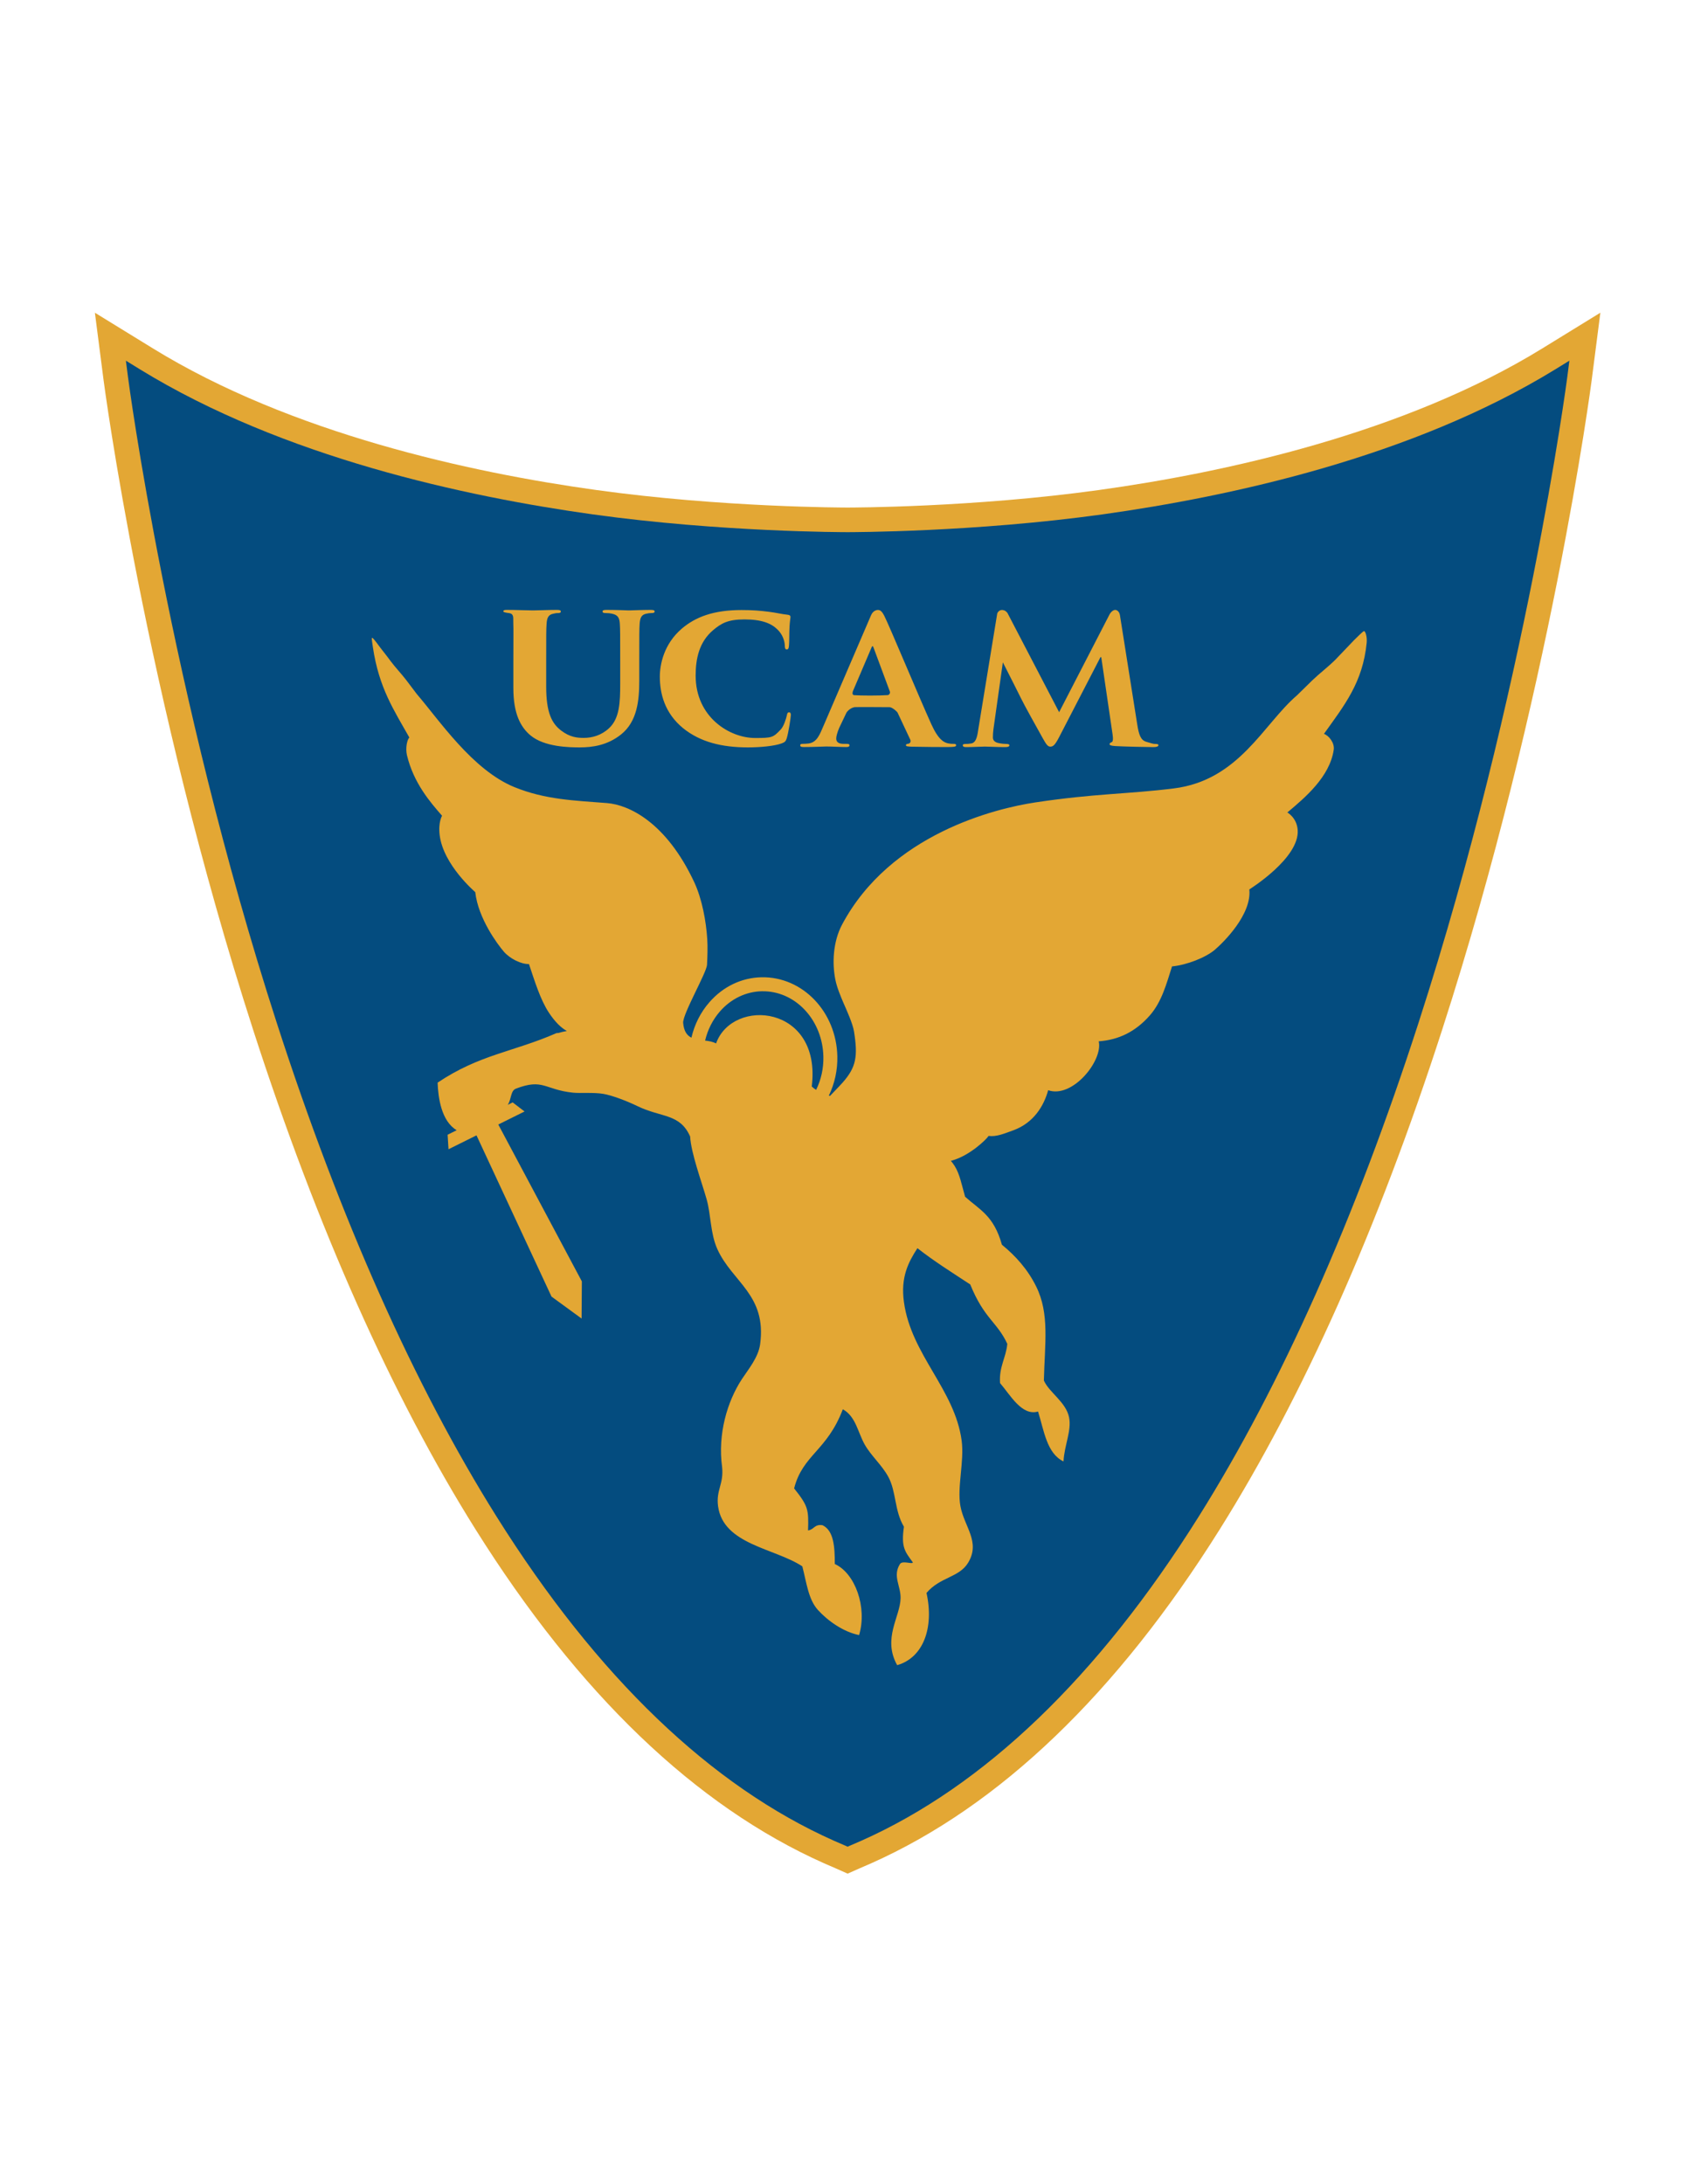 <?xml version="1.0" encoding="iso-8859-1"?>
<!-- Generator: Adobe Illustrator 24.0.1, SVG Export Plug-In . SVG Version: 6.00 Build 0)  -->
<svg version="1.1" id="Layer_1" xmlns="http://www.w3.org/2000/svg" xmlns:xlink="http://www.w3.org/1999/xlink" x="0px" y="0px"
	 viewBox="0 0 612 792" style="enable-background:new 0 0 612 792;" xml:space="preserve">
<path style="fill:#E3A734;" d="M559.538,126.323c-50.104,30.831-115.139,45.02-160.77,51.346c-45.686,6.361-90.166,6.37-91.269,6.37
	c-1.103,0-45.58-0.009-91.271-6.37c-45.625-6.326-110.659-20.516-160.769-51.346l-21.033-12.924l3.152,24.473
	c0.175,1.295,14.945,113.995,54.314,235.741c23.194,71.701,50.284,132.565,80.621,180.952
	c37.254,59.387,79.678,100.242,126.434,121.072c1.466,0.648,2.783,1.22,3.987,1.726l4.564,2.027l4.545-2.021
	c1.208-0.507,2.535-1.08,3.993-1.725c46.768-20.838,89.192-61.693,126.445-121.08c30.342-48.387,57.428-109.251,80.625-180.952
	c39.365-121.746,54.14-234.447,54.31-235.73l3.153-24.493L559.538,126.323z"/>
<path style="fill:#044C7F;" d="M568.567,136.731c-0.124,0.968-14.866,113.276-53.956,234.132
	c-23.022,71.175-49.868,131.403-79.689,178.957c-36.63,58.397-77.918,97.819-122.502,117.66c-1.466,0.646-2.777,1.214-3.939,1.704
	l-0.32,0.13l-0.076,0.046l-0.584,0.261l-0.594-0.263l-0.064-0.038l-0.322-0.136c-1.163-0.49-2.475-1.058-3.948-1.708
	c-44.576-19.837-85.864-59.259-122.493-117.656c-29.822-47.554-56.667-107.781-79.689-178.957
	C61.297,250.008,46.555,137.7,46.433,136.719l-0.763-5.938l5.115,3.149c51.996,31.917,117.941,46.119,164.215,52.583
	c46.438,6.456,91.181,6.448,92.5,6.452c1.317-0.004,46.065,0.004,92.498-6.452c46.279-6.464,112.221-20.666,164.216-52.583
	l5.12-3.149L568.567,136.731z"/>
<path style="fill:#E3A734;" d="M135.287,234.762c2.185,14.617,7.569,22.672,13.211,32.654c-0.798,0.781-1.483,3.849-0.857,6.462
	c2.441,10.119,8.448,17.018,12.663,21.836c0.026,0.007,0.058,0.007,0.091,0c0.008,0.066-1.499,2.362-0.883,7.19
	c1.384,10.826,12.885,20.54,12.9,20.589c1.071,9.587,8.137,18.971,10.325,21.532c2.191,2.555,6.256,4.619,9.157,4.544
	c2.135,6.341,4.152,12.997,7.264,17.676c2.19,3.294,4.338,5.412,6.487,6.601c-0.995,0.162-2.025,0.395-3.133,0.732l-0.581,0.012
	c-15.872,6.935-27.858,7.716-43.176,17.977c0.185,5.286,1.314,13.97,6.921,17.258l-3.295,1.634l0.333,5.257l10.149-5.031
	l27.209,58.46l10.915,7.964l0.094-13.473l-30.313-56.882l9.527-4.729l-4.31-3.29l-1.798,0.896c1.411-2.137,0.983-5.124,2.982-5.887
	c9.943-3.805,10.323,0.367,20.693,1.46c2.68,0.281,7.562-0.172,11.058,0.443c2.984,0.517,8.107,2.391,12.381,4.459
	c8.661,4.191,15.354,2.609,19.06,10.984c0.355,6.109,4.192,16.458,5.963,22.685c1.642,5.761,1.332,12.487,3.939,18.211
	c5.44,11.969,17.95,16.545,15.491,34.475c-0.66,4.799-4.386,9.206-6.643,12.658c-5.246,8.019-8.806,19.845-7.143,31.884
	c0.636,6.194-2.27,8.301-1.466,14.188c1.904,13.899,20.574,15.181,30.561,21.769c1.552,5.988,2.189,11.981,5.648,15.809
	c3.55,3.91,9.176,7.949,14.953,9.119c3.012-10.15-1.477-22.466-8.821-25.773c0.008-6.244-0.362-12.091-4.434-14.06
	c-2.934-0.503-3.115,1.636-5.271,1.878c0.24-7.553,0.08-8.793-5.049-15.233c3.119-12.227,11.961-13.596,17.67-28.7
	c4.749,2.653,5.44,8.4,7.946,12.813c2.354,4.124,6.178,7.363,8.509,11.609c2.986,5.429,2.199,12.305,5.709,18.168
	c-1.051,7.435,0.315,8.95,3.229,12.907c-0.032,0.896-3.877-0.85-4.706,0.692c-2.691,4.367,0.375,7.836,0.263,12.382
	c-0.15,6.712-6.623,14.56-1.24,24.222c9.509-2.719,13.432-13.58,10.645-26.188c4.904-5.804,11.843-5.564,15.096-10.943
	c4.583-7.596-1.433-13.053-2.804-20.597c-1.24-6.842,1.468-16.176,0.458-23.693c-2.497-18.594-18.28-31.047-20.932-50.203
	c-1.258-9.023,1.561-14.426,4.886-19.578c6.038,4.75,12.672,8.889,19.164,13.158c5.078,12.491,9.742,13.545,13.445,21.539
	c-0.487,5.12-3.036,8.267-2.638,14.218c3.698,4.281,7.904,12.049,13.789,10.321c2.189,6.961,3.166,15.19,9.238,18.093
	c0.272-5.768,2.987-11.154,2.017-15.973c-1.122-5.593-7.252-9.017-9.138-13.372c0.304-13.424,2.126-24.154-2.788-34.073
	c-3.09-6.256-7.483-11.116-12.434-15.155c-2.999-10.633-7.987-12.58-13.362-17.41c-1.242-4.377-1.927-8.193-3.777-11.136
	c-0.434-0.688-0.9-1.304-1.384-1.88c0.135-0.036,0.263-0.068,0.405-0.103c6.51-1.806,12.603-7.77,13.272-8.925
	c2.833,0.385,5.663-0.844,8.938-2.024c7.473-2.706,11.142-8.928,12.682-14.55c8.847,3.075,19.967-10.772,18.345-17.731
	c7.104-0.519,13.253-3.363,18.567-9.429c4.321-4.932,6.008-11.471,8.024-17.733c5.383-0.516,12.237-3.23,15.518-6.025
	c3.27-2.797,13.449-12.861,12.523-21.886c0.008-0.046,18.279-11.321,17.544-21.552c-0.328-4.566-3.81-6.366-3.824-6.432
	c0.061,0.008,0.13,0,0.178-0.012c6.302-5.286,15.3-12.853,16.721-22.651c0.371-2.526-1.836-5.21-3.55-5.764
	c7.377-10.323,14.075-18.558,15.507-33.025c0.213-2.174-0.472-4.245-0.951-4.239c-0.42,0.009-2.827,2.549-3.645,3.298
	c-2.236,2.354-4.497,4.714-6.75,7.063c-2.748,2.729-5.675,4.887-8.433,7.538c-1.834,1.814-3.69,3.613-5.531,5.416
	c-12.115,10.359-20.935,30.783-44.676,33.732c-16.804,2.092-28.486,1.799-50.219,5.073c-14.389,2.163-52.581,11.417-70.103,44.292
	c-3.306,6.21-3.628,13.965-2.459,19.889c0.551,2.824,1.882,6.012,2.999,8.614c1.126,2.574,3.323,7.37,3.793,10.298
	c1.412,8.951,0.836,12.905-4.179,18.539c-1.456,1.634-3.059,3.202-4.548,4.805c-0.138-0.045-0.273-0.082-0.407-0.124
	c2.102-4.344,3.187-9.207,3.076-14.249c-0.352-16.07-12.527-28.944-27.523-28.66c-7.227,0.153-13.939,3.373-18.9,9.061
	c-3.199,3.658-5.402,8.064-6.507,12.838c-1.572-0.78-2.736-2.265-3.001-5.348c-0.257-3.123,8.52-18.244,8.659-21.072
	c0.139-2.864,0.281-6.362,0.078-9.391c-0.41-6.349-1.866-14.475-4.73-20.593c-10.186-21.739-23.73-28.036-31.626-28.656
	c-11.928-0.931-22.479-1.249-33.627-5.803c-15.175-6.199-27.255-24.281-35.387-33.742c-1.265-1.686-2.553-3.367-3.821-5.051
	c-1.903-2.475-3.803-4.394-5.718-6.945c-1.581-2.202-3.385-4.302-4.962-6.517c-0.558-0.693-1.505-2.058-1.782-1.831
	C134.772,231.443,135.071,233.36,135.287,234.762 M296.064,395.196c-0.584-0.371-1.125-0.783-1.581-1.233
	c3.657-29.603-28.733-32.358-34.714-15.603c-1.184-0.635-2.565-0.871-3.976-1.039c0.929-3.929,2.756-7.562,5.375-10.565
	c4.015-4.596,9.416-7.194,15.187-7.322c0.397-0.007,0.797,0,1.182,0.013c11.588,0.434,20.881,10.827,21.164,23.683
	C298.797,387.418,297.859,391.544,296.064,395.196"/>
<path style="fill:#E3A734;" d="M184.648,222.305c0.553,0.094,0.888,0.26,1.036,0.402c0.73,0.711,0.453,1.776,0.535,3.605
	c0.086,2.084,0.015,3.876,0.015,13.723v9.461c0,9.368,2.647,14.166,6.2,17.147c5.09,4.269,14.238,4.364,17.928,4.364
	c4.534,0,9.982-0.736,14.936-4.686c5.852-4.664,6.613-12.311,6.613-19.48v-6.932c0-9.839,0-11.656,0.138-13.734
	c0.154-2.267,0.705-3.364,2.591-3.681c0.835-0.134,0.819-0.191,1.593-0.191c0.831,0,1.257-0.123,1.257-0.578
	c0-0.453-0.488-0.578-1.47-0.578c-2.719,0-7.106,0.19-7.948,0.19c-0.07,0-4.456-0.19-8.013-0.19c-0.983,0-1.468,0.125-1.468,0.578
	c0,0.455,0.414,0.578,1.187,0.578c0.768,0,1.521,0.057,2.083,0.191c2.298,0.443,2.854,1.485,2.996,3.681
	c0.135,2.078,0.135,3.895,0.135,13.734v8.088c0,6.664-0.207,12.498-4.042,16.05c-2.788,2.602-6.119,3.517-9.193,3.517
	c-2.367,0-5.034-0.255-8.175-2.656c-3.411-2.584-5.438-6.531-5.438-15.931v-9.052c0-9.843,0-11.655,0.146-13.734
	c0.133-2.258,0.689-3.363,2.578-3.685c0.828-0.134,0.709-0.203,1.48-0.203c0.695,0,1.11-0.123,1.11-0.578
	c0-0.453-0.487-0.578-1.526-0.578c-2.512,0-6.903,0.19-8.58,0.19c-2.09,0-6.004-0.19-9.694-0.19c-0.887,0-1.073,0.296-1.073,0.516
	C182.584,222.091,184.134,222.232,184.648,222.305 M247.85,264.079c6.232,5.016,14.087,6.929,23.453,6.929
	c4.386,0,9.578-0.453,12.318-1.466c1.158-0.447,1.442-0.763,1.786-1.84c0.672-2.161,1.489-7.689,1.489-8.45
	c0-0.51-0.131-0.957-0.607-0.957c-0.555,0-0.689,0.26-0.882,1.273c-0.279,1.145-1.045,3.772-2.213,4.99
	c-2.737,2.916-3.198,3.043-9.29,3.043c-9.163,0-21.544-7.495-21.544-22.616c0-6.162,1.288-12.193,6.292-16.446
	c3.014-2.545,5.437-3.935,11.396-3.935c6.291,0,9.734,1.425,11.99,3.65c1.714,1.649,2.598,3.869,2.676,5.847
	c0,0.882,0.135,1.387,0.693,1.387c0.612,0,0.743-0.504,0.81-1.455c0.144-1.271,0.072-4.767,0.211-6.867
	c0.131-2.219,0.338-2.993,0.338-3.494c0-0.376-0.272-0.693-1.031-0.762c-2.051-0.197-4.235-0.76-6.835-1.077
	c-3.149-0.389-5.684-0.627-9.915-0.627c-10.183,0-16.694,2.534-21.627,6.725c-6.561,5.589-7.989,13.095-7.989,17.407
	C239.368,251.51,241.144,258.612,247.85,264.079 M350.5,270.904c2.208,0,5.511-0.188,6.808-0.188c1.244,0,4.328,0.188,7.214,0.188
	c1.043,0,1.66-0.116,1.66-0.702c0-0.32-0.495-0.443-1.05-0.443c-0.681,0-1.642-0.068-2.878-0.318
	c-1.165-0.251-2.059-0.833-2.059-2.051c0-1.009,0.063-1.84,0.202-2.995l3.415-24.228c2.433,4.815,6.012,11.818,6.594,13.066
	c0.812,1.784,6.25,11.545,7.898,14.482c1.098,1.918,1.716,3.022,2.693,3.022c1.02,0,1.672-0.464,3.238-3.47l14.99-28.976h0.28
	l4.121,28.089c0.272,1.784,0.061,2.618-0.349,2.734c-0.477,0.197-0.752,0.385-0.752,0.708c0,0.38,0.404,0.574,1.99,0.704
	c2.753,0.19,12.237,0.378,13.957,0.378c0.955,0,1.782-0.188,1.782-0.702c0-0.38-0.49-0.443-1.101-0.443
	c-0.9,0-1.261-0.192-3.25-0.761c-2.063-0.586-2.743-2.428-3.364-6.447l-6.251-39.447c-0.183-1.22-0.954-1.919-1.702-1.946
	c-0.607-0.026-1.511,0.609-2.061,1.616l-18.302,35.473l-18.757-35.996c-0.735-0.92-1.433-1.065-1.961-1.065
	c-0.178,0-1.216,0.028-1.732,1.247l-6.807,41.612c-0.342,2.172-0.616,5.145-2.543,5.522c-1.037,0.192-1.52,0.192-2.057,0.192
	c-0.694,0-1.1,0.123-1.1,0.443C349.27,270.788,349.814,270.904,350.5,270.904 M291.612,270.879c3.563,0,7.335-0.199,8.095-0.199
	c2.133,0,5.087,0.199,7.283,0.199c0.766,0,1.174-0.126,1.174-0.636c0-0.382-0.206-0.515-1.025-0.515h-1.045
	c-2.129,0-2.735-0.827-2.735-1.978c0-0.761,0.406-2.233,1.087-3.827l2.642-5.54c0.945-1.368,2.291-1.844,2.884-1.965
	c0.408-0.09,12.893,0.02,12.893,0.011c1.068,0.217,2.621,1.66,2.759,1.989l4.6,9.785c0.337,0.77-0.14,1.339-0.618,1.47
	c-0.689,0.056-0.961,0.188-0.961,0.57c0,0.437,0.826,0.437,2.052,0.51c5.509,0.126,10.521,0.126,12.99,0.126
	c2.533,0,3.166-0.126,3.166-0.636c0-0.453-0.348-0.515-0.895-0.515c-0.827,0-1.023,0-2.063-0.19
	c-1.446-0.33-3.442-1.218-6.044-6.958c-4.399-9.701-15.266-35.788-17.041-39.248c-0.928-1.817-1.555-2.095-2.165-2.153
	c-0.272-0.048-1.813,0.006-2.63,1.866l-17.238,40.075c-1.388,3.185-2.365,6.102-5.519,6.484c-0.554,0.068-1.518,0.124-2.139,0.124
	c-0.553,0-0.83,0.132-0.83,0.515C290.288,270.753,290.713,270.879,291.612,270.879 M309.39,250.676l6.741-15.794
	c0.069-0.24,0.212-0.57,0.414-0.57c0.194,0,0.263,0.33,0.378,0.57l5.852,15.764c0.299,0.66-0.19,1.357-0.721,1.402
	c-3.286,0.227-9.738,0.21-12.143,0.024C309.203,252.036,309.185,251.393,309.39,250.676"/>
</svg>
